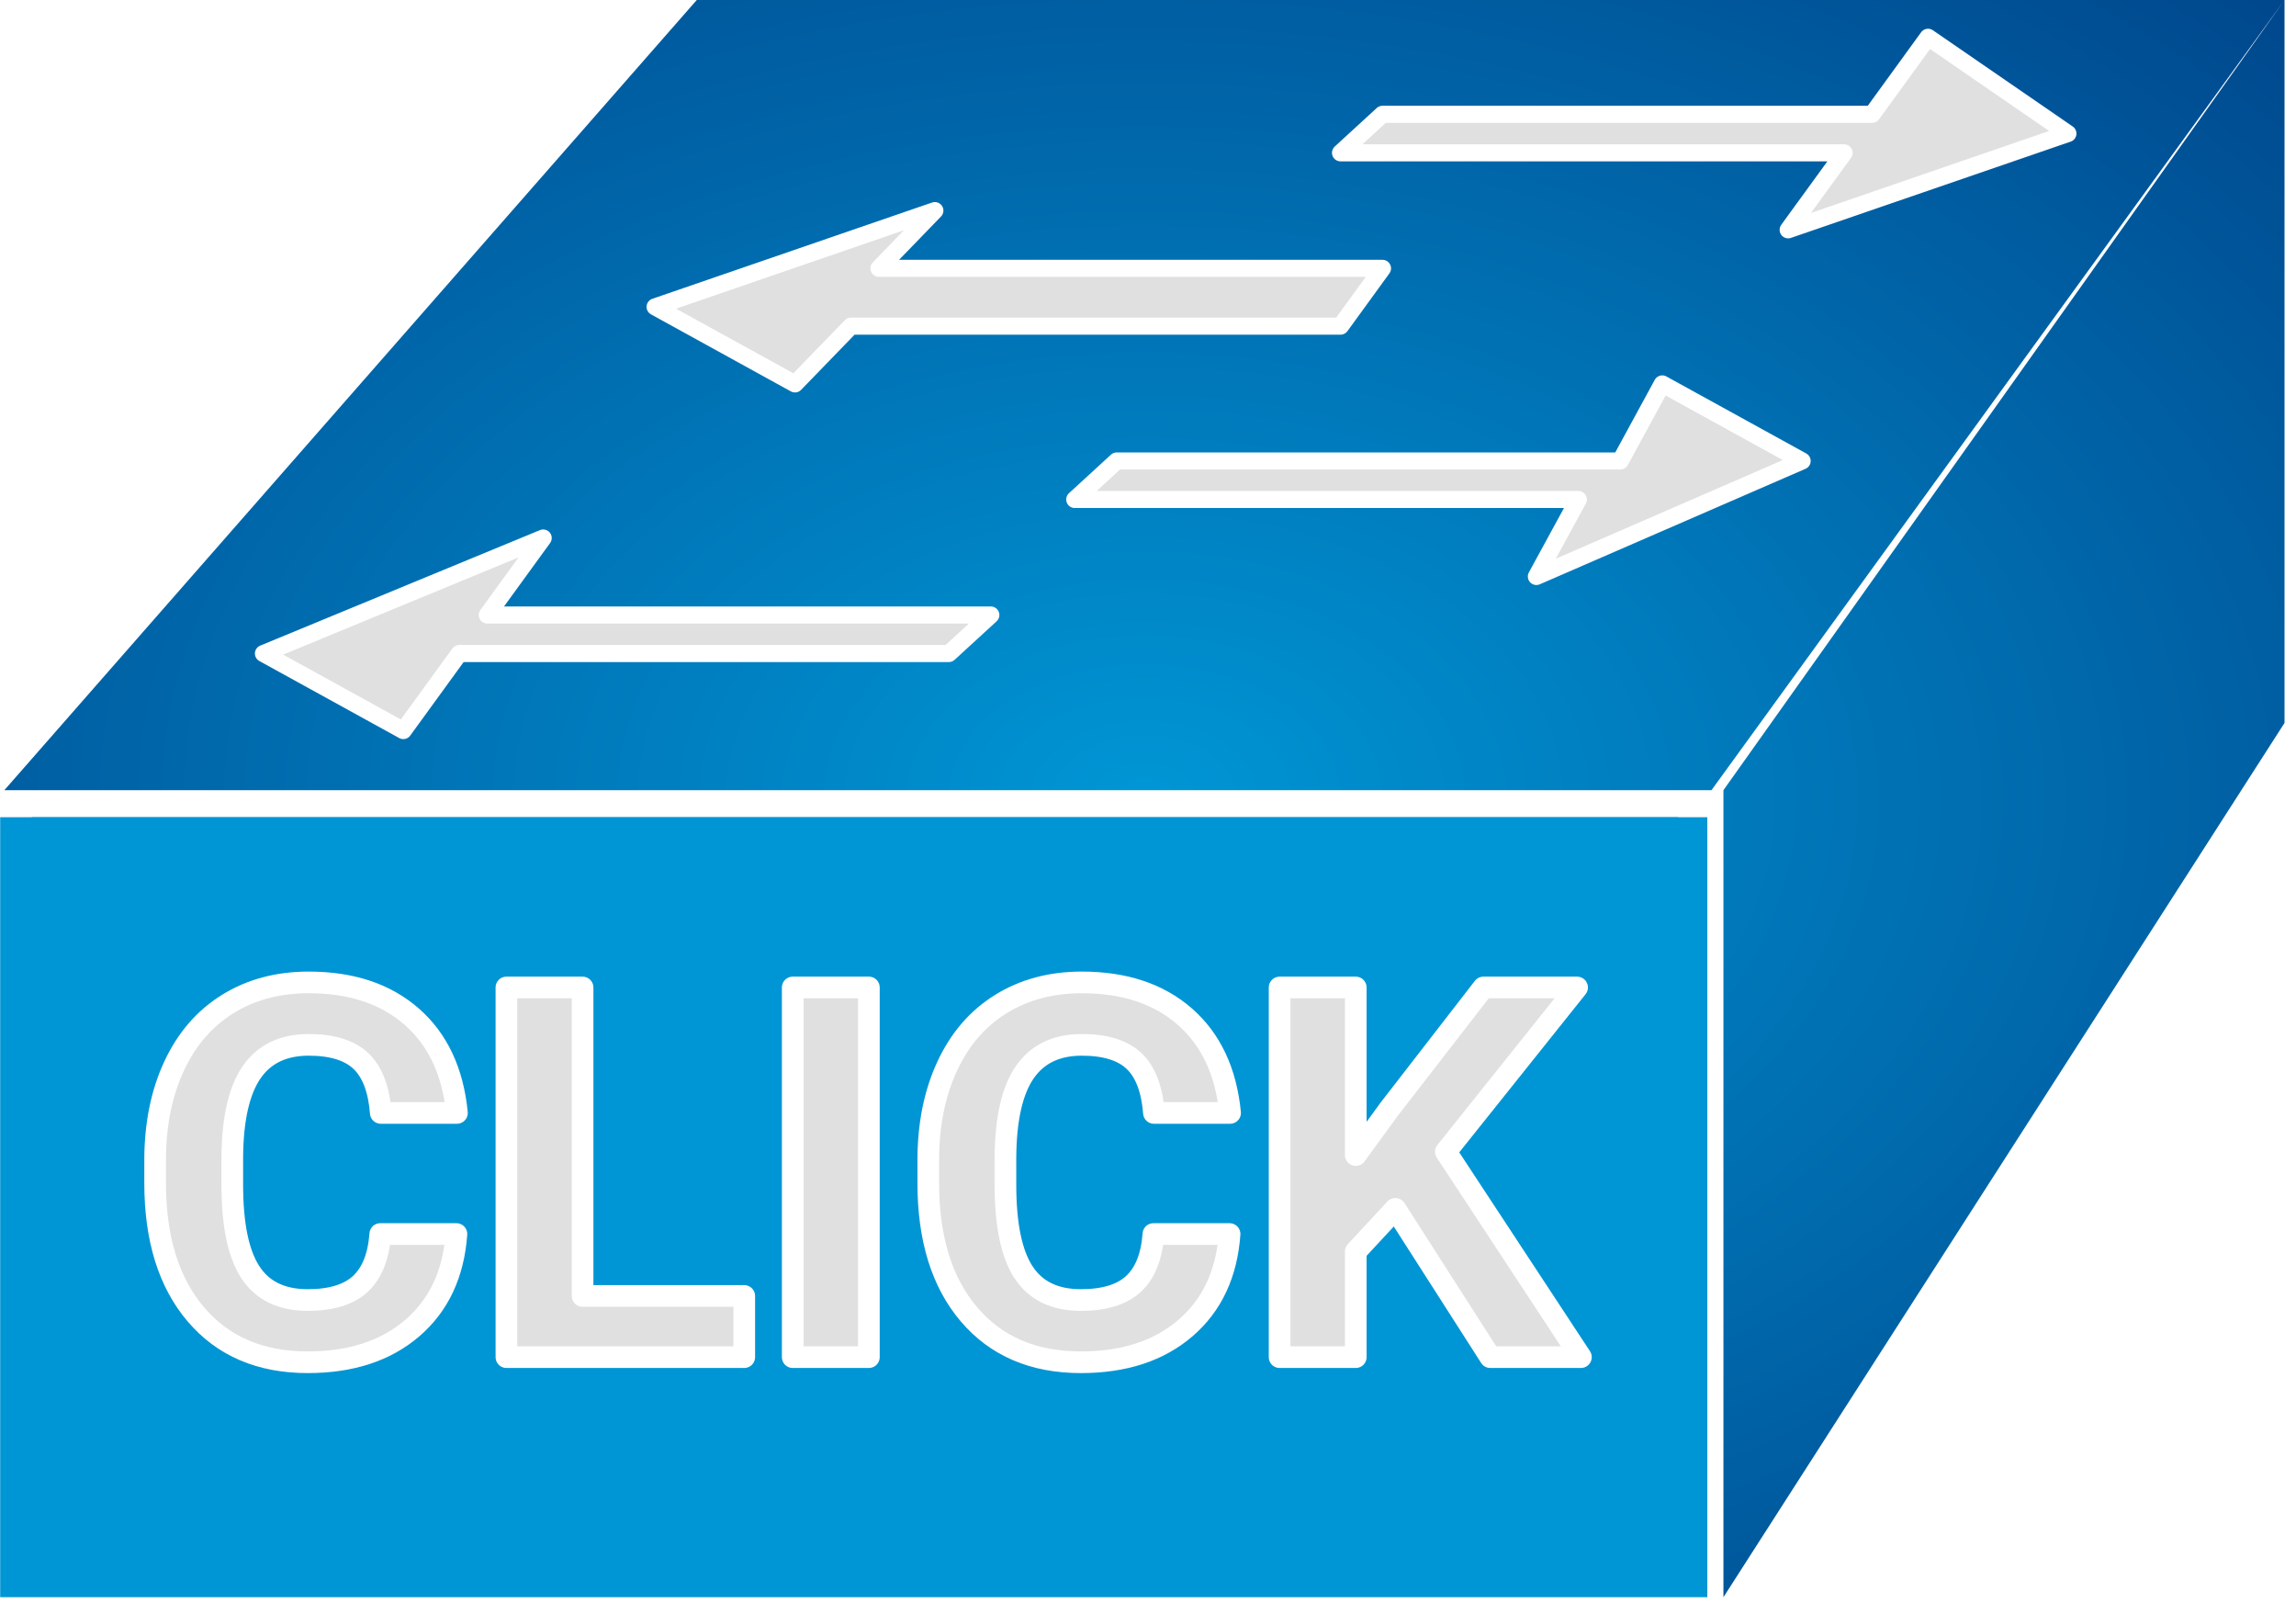 <svg xmlns="http://www.w3.org/2000/svg" xmlns:xlink="http://www.w3.org/1999/xlink" xmlns:v="http://vecta.io" width="53" height="37" viewBox="0 0 53 37">
    <style>
        <![CDATA[svg{stroke:#000;stroke-linecap:round;stroke-linejoin:round;fill:#fff;fill-rule:evenodd;font-family:Roboto;font-size:14px;text-anchor:middle}svg text{paint-order:stroke;white-space:pre}svg .Text\.cls{stroke:none}]]>
    </style>
    <defs>
        <radialGradient id="R845050505000096d510000387f.grad" cx="50%" cy="50%" r="84%" fx="50%" fy="50%">
            <stop offset="0%" stop-color="#0096d5"/>
            <stop offset="100%" stop-color="#00387f"/>
        </radialGradient>
    </defs>
    <g>
        <g >
            <g class="kvs5q8od5p2.lay" v:layer_name="TEXT">
                <g >
                    <g>
                        <g >
                            <g transform="translate(0.004 18.86)">
                                <path fill="#0096d5" d="M 39.407 18 L 39.407 0 L 0 0 L 0 18 L 39.407 18 Z M 8.603 9.459 Q 9.501 9.049 9.941 8.37 Q 10.381 7.69 10.381 6.67 Q 10.381 5.24 9.421 4.45 Q 8.461 3.67 6.701 3.67 L 3.003 3.667 L 3.003 13.62 L 5.054 13.62 L 5.054 9.976 L 6.688 9.976 L 8.554 13.62 L 10.755 13.62 L 10.755 13.524 Z" stroke="none" fill-opacity="1"/>
                            </g>
                            <g transform="translate(0.1 0)">
                                <path d="M 0 18.236 L 15.984 0 L 52.635 0 L 39.407 18.236 L 0 18.236 Z M 39.683 36.86 L 52.635 16.684 L 52.635 0 L 39.683 18.236 L 39.683 36.86 Z" stroke="none" fill="url(#R845050505000096d510000387f.grad)"/>
                            </g>
                            <g transform="translate(0 16.915)">
                                <path d="M 0 0 L 39.407 0 L 39.407 18.992 L 0 18.992 Z" stroke="none" fill="none"/>
                            </g>
                            <g transform="translate(6.081 0.86)">
                                <path d="M 16.791 13.333 L 15.822 14.222 L 4.521 14.222 L 3.229 16 L 0 14.222 L 6.458 11.556 L 5.167 13.333 L 16.791 13.333 Z M 25.832 5.333 L 24.863 6.667 L 13.562 6.667 L 12.27 8 L 9.041 6.222 L 15.499 4 L 14.208 5.333 L 25.832 5.333 Z M 18.728 10.667 L 19.697 9.778 L 31.322 9.778 L 32.29 8 L 35.519 9.778 L 29.384 12.444 L 30.353 10.667 L 18.728 10.667 Z M 24.863 2.667 L 25.832 1.778 L 37.134 1.778 L 38.425 0 L 41.654 2.222 L 35.196 4.444 L 36.488 2.667 L 24.863 2.667 Z" stroke="#ffffff" stroke-linejoin="miter" stroke-linecap="square" stroke-width="0.394" fill="#e0e0e0"/>
                            </g>
                        </g>
                    </g>
                    <g transform="translate(0.735 18.86)" class="kvs5q8od5p2.lay" v:layer_name="TEXT">
                        <rect x="0" y="0" width="38" height="17" stroke-width="0.5" stroke="#ffffff" fill="#0096d5" stroke-opacity="0"/>
                    </g>
                </g>
            </g>
            <g transform="translate(3.581 22.672)">
                <path fill="#e0e0e0" d="M 5.197 5.807 L 6.955 5.807 Q 6.856 7.184 5.939 7.975 Q 5.021 8.766 3.522 8.766 Q 1.881 8.766 0.94 7.661 Q 0 6.557 0 4.629 L 0 4.107 Q 0 2.877 0.434 1.94 Q 0.867 1.002 1.673 0.501 Q 2.478 0 3.545 0 Q 5.021 0 5.924 0.791 Q 6.826 1.582 6.967 3.012 L 5.209 3.012 Q 5.144 2.186 4.749 1.813 Q 4.354 1.441 3.545 1.441 Q 2.666 1.441 2.229 2.071 Q 1.793 2.701 1.781 4.025 L 1.781 4.67 Q 1.781 6.053 2.2 6.691 Q 2.619 7.33 3.522 7.33 Q 4.336 7.33 4.737 6.958 Q 5.139 6.586 5.197 5.807 Z" stroke-width="0.5" stroke="#ffffff"/>
            </g>
            <g transform="translate(11.69 22.789)">
                <path fill="#e0e0e0" d="M 1.758 0 L 1.758 7.119 L 5.49 7.119 L 5.49 8.531 L 0 8.531 L 0 0 L 1.758 0 Z" stroke-width="0.5" stroke="#ffffff"/>
            </g>
            <g transform="translate(18.299 22.789)">
                <path fill="#e0e0e0" d="M 1.758 0 L 1.758 8.531 L 0 8.531 L 0 0 L 1.758 0 Z" stroke-width="0.5" stroke="#ffffff"/>
            </g>
            <g transform="translate(21.428 22.672)">
                <path fill="#e0e0e0" d="M 5.197 5.807 L 6.955 5.807 Q 6.856 7.184 5.939 7.975 Q 5.021 8.766 3.522 8.766 Q 1.881 8.766 0.94 7.661 Q 0 6.557 0 4.629 L 0 4.107 Q 0 2.877 0.434 1.94 Q 0.867 1.002 1.673 0.501 Q 2.478 0 3.545 0 Q 5.021 0 5.924 0.791 Q 6.826 1.582 6.967 3.012 L 5.209 3.012 Q 5.144 2.186 4.749 1.813 Q 4.354 1.441 3.545 1.441 Q 2.666 1.441 2.229 2.071 Q 1.793 2.701 1.781 4.025 L 1.781 4.67 Q 1.781 6.053 2.2 6.691 Q 2.619 7.33 3.522 7.33 Q 4.336 7.33 4.737 6.958 Q 5.139 6.586 5.197 5.807 Z" stroke-width="0.5" stroke="#ffffff"/>
            </g>
            <g transform="translate(29.538 22.789)">
                <path fill="#e0e0e0" d="M 4.863 8.531 L 2.672 5.109 L 1.758 6.094 L 1.758 8.531 L 0 8.531 L 0 0 L 1.758 0 L 1.758 3.867 L 2.531 2.807 L 4.705 0 L 6.867 0 L 3.838 3.791 L 6.955 8.531 L 4.863 8.531 Z" stroke-width="0.5" stroke="#ffffff"/>
            </g>
        </g>
    </g>
</svg>